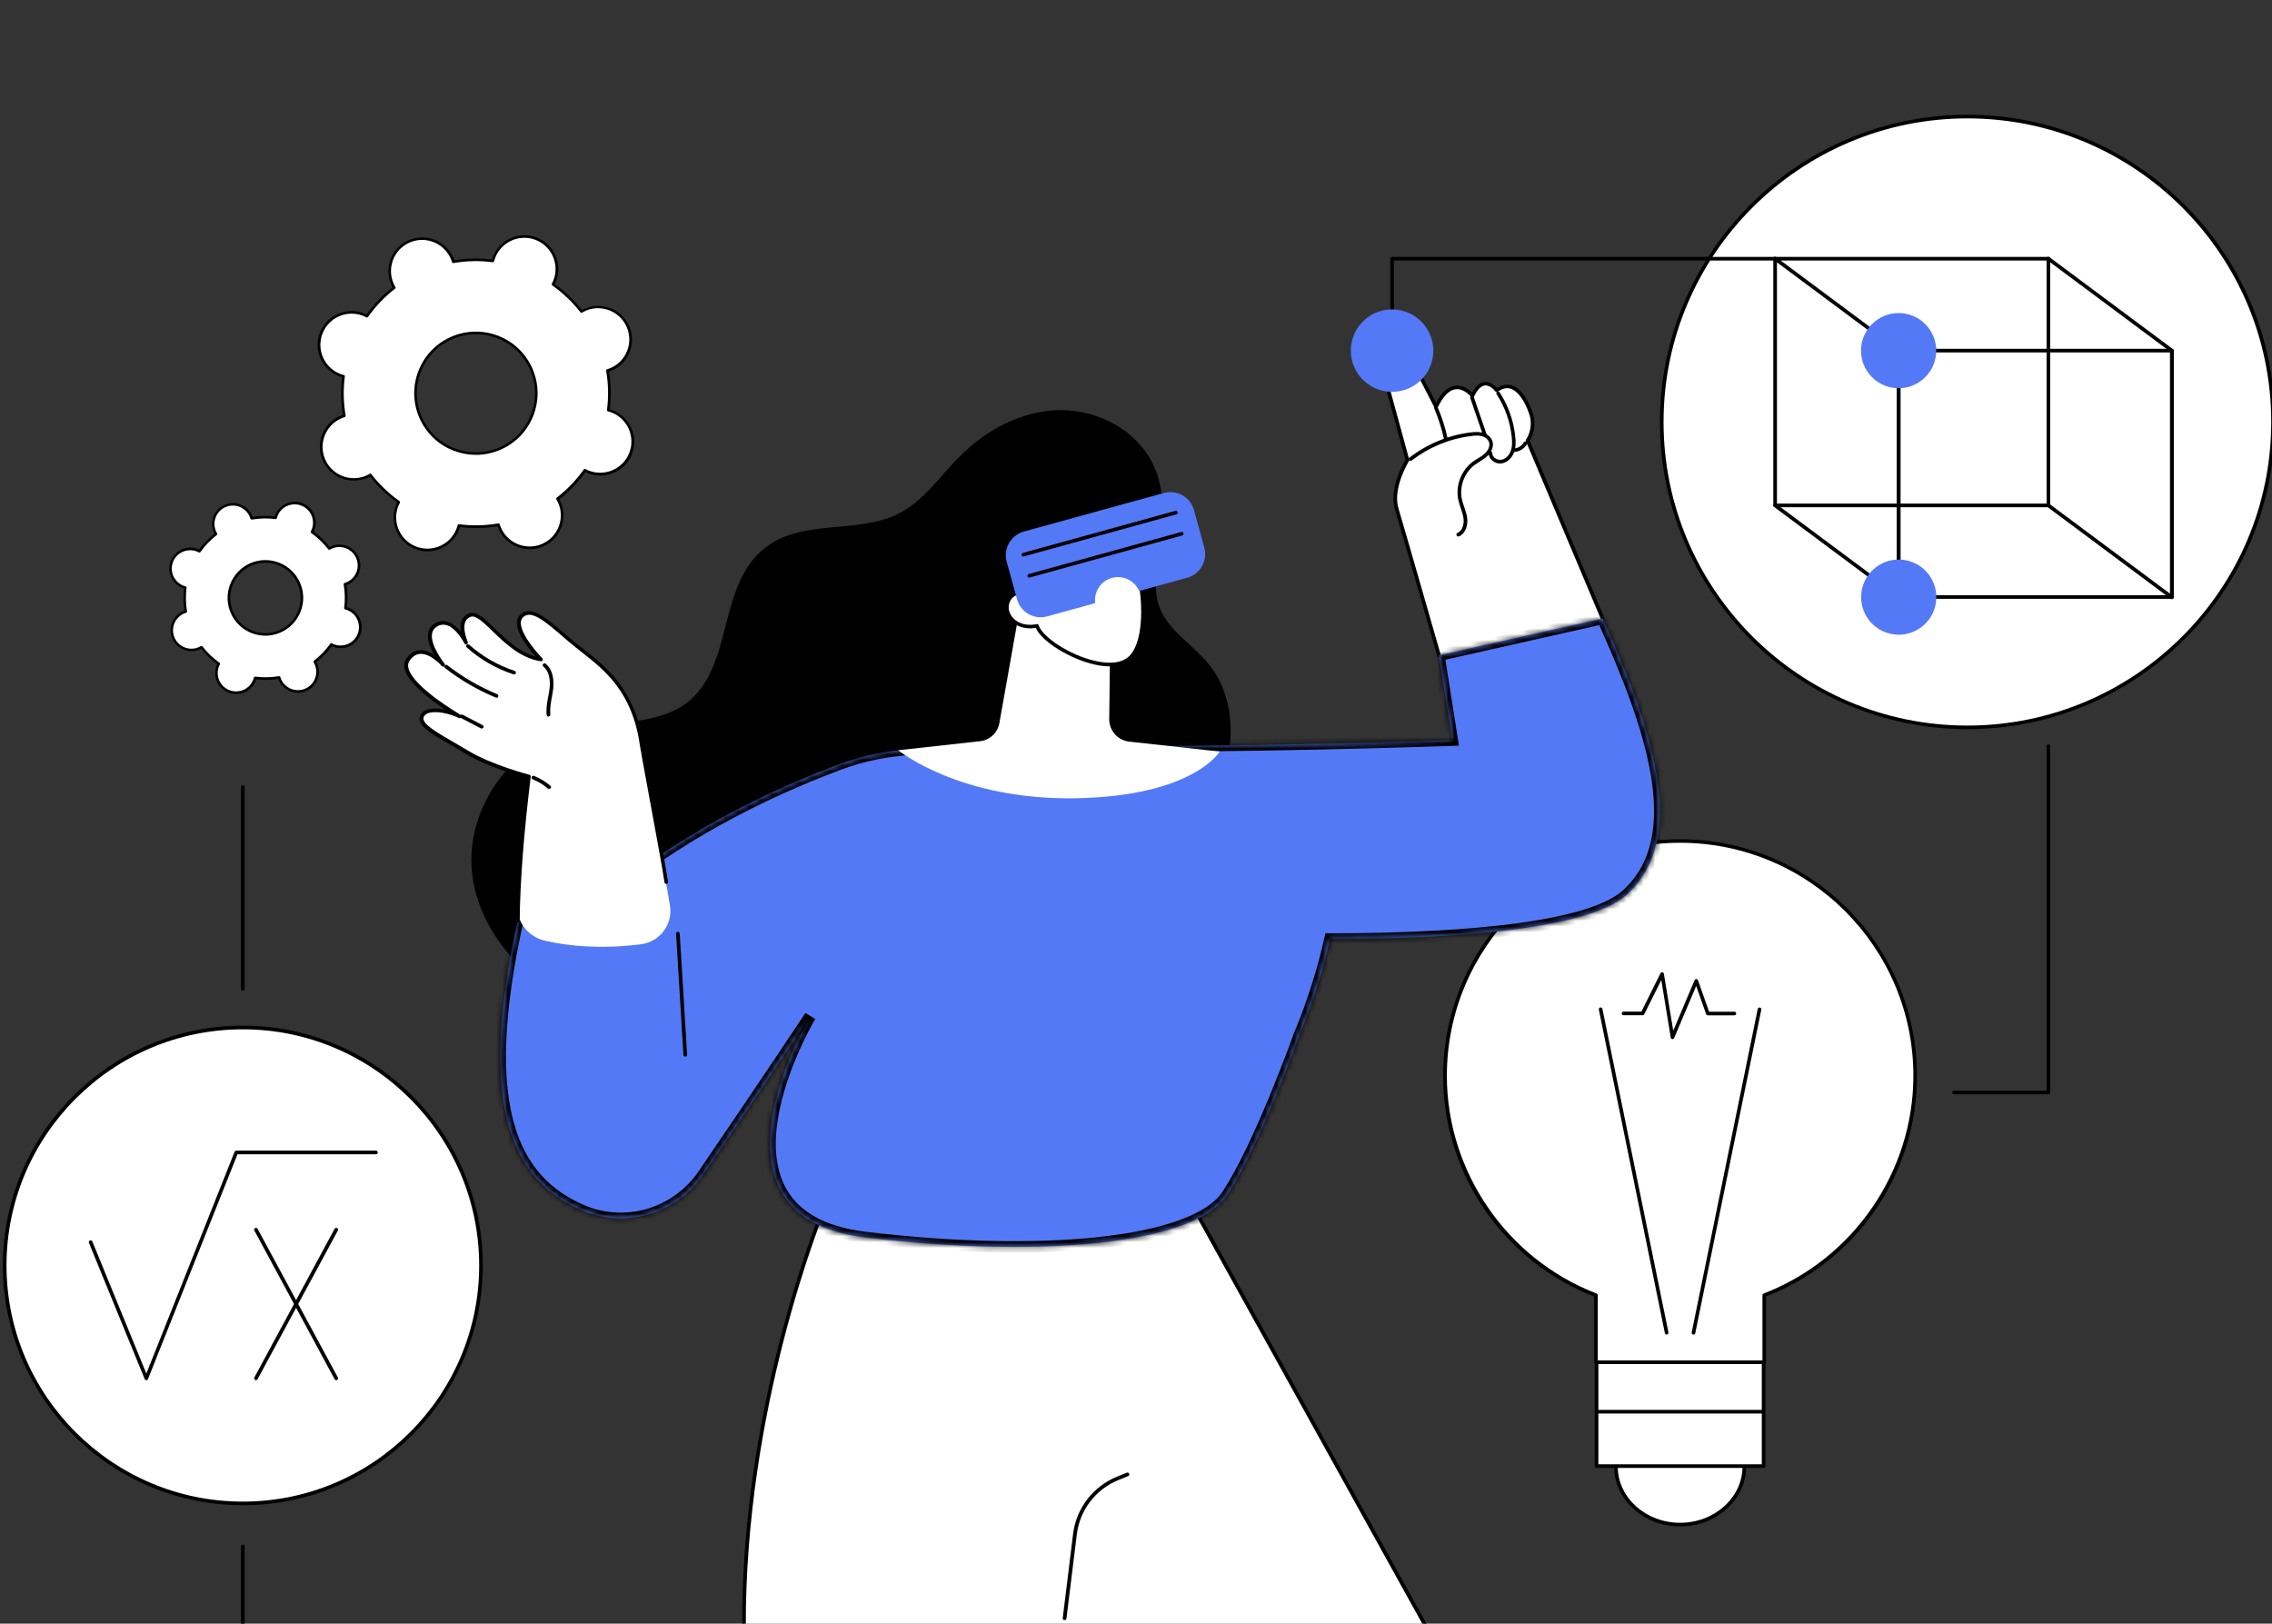 <svg width="396" height="283" viewBox="0 0 396 283" fill="none" xmlns="http://www.w3.org/2000/svg">
<rect x="0" y="0" width="396" height="283" fill="#333333" stroke="none"/>
<g clip-path="url(#clip0_2948_4003)">
<path d="M109.91 79.036C111.042 76.126 109.601 72.837 106.689 71.706C106.473 71.624 106.257 71.552 106.031 71.5C106.329 69.177 106.278 66.853 105.887 64.612C106.103 64.55 106.319 64.468 106.535 64.376C109.406 63.121 110.702 59.78 109.447 56.912C108.192 54.054 104.848 52.748 101.977 54.002C101.761 54.095 101.565 54.208 101.37 54.321C99.981 52.512 98.304 50.898 96.39 49.551C96.493 49.356 96.596 49.14 96.678 48.924C97.81 46.014 96.37 42.725 93.458 41.594C90.546 40.463 87.254 41.902 86.122 44.812C86.04 45.028 85.968 45.243 85.916 45.47C83.591 45.172 81.266 45.223 79.022 45.614C78.961 45.398 78.879 45.182 78.786 44.966C77.531 42.108 74.187 40.802 71.316 42.056C68.446 43.311 67.149 46.652 68.404 49.52C68.497 49.736 68.61 49.931 68.723 50.127C66.912 51.515 65.297 53.19 63.949 55.103C63.754 55 63.538 54.897 63.322 54.815C60.41 53.684 57.117 55.123 55.986 58.033C54.854 60.942 56.294 64.232 59.206 65.363C59.422 65.445 59.638 65.517 59.865 65.568C59.566 67.892 59.618 70.215 60.009 72.456C59.793 72.518 59.577 72.6 59.361 72.693C56.49 73.947 55.194 77.288 56.449 80.156C57.704 83.014 61.048 84.32 63.919 83.066C64.135 82.973 64.33 82.86 64.525 82.747C65.915 84.557 67.592 86.171 69.505 87.517C69.402 87.713 69.299 87.929 69.217 88.144C68.085 91.054 69.526 94.344 72.438 95.475C75.349 96.606 78.642 95.166 79.774 92.257C79.856 92.041 79.928 91.825 79.979 91.599C82.305 91.897 84.63 91.846 86.873 91.455C86.935 91.671 87.017 91.887 87.11 92.103C88.365 94.961 91.709 96.266 94.579 95.012C97.45 93.758 98.746 90.416 97.491 87.548C97.398 87.332 97.285 87.137 97.172 86.942C98.983 85.554 100.598 83.878 101.946 81.966C102.142 82.069 102.358 82.171 102.574 82.254C105.486 83.395 108.778 81.956 109.91 79.036ZM92.748 72.353C90.639 77.761 84.537 80.444 79.115 78.326C73.703 76.219 71.018 70.123 73.127 64.715C75.236 59.307 81.338 56.624 86.76 58.742C92.182 60.849 94.867 66.946 92.748 72.353Z" fill="white"/>
<path d="M74.495 96.091C73.785 96.091 73.065 95.958 72.365 95.691C69.341 94.508 67.838 91.095 69.011 88.062C69.073 87.908 69.145 87.754 69.227 87.589C67.437 86.304 65.842 84.772 64.484 83.045C64.32 83.138 64.165 83.21 64.021 83.272C61.048 84.577 57.56 83.22 56.253 80.249C55.615 78.81 55.584 77.206 56.16 75.746C56.737 74.276 57.838 73.124 59.278 72.497C59.422 72.436 59.587 72.374 59.762 72.312C59.401 70.143 59.36 67.933 59.618 65.743C59.443 65.692 59.278 65.64 59.124 65.579C57.652 65.003 56.5 63.903 55.862 62.464C55.224 61.024 55.193 59.42 55.77 57.961C56.953 54.938 60.369 53.437 63.404 54.609C63.558 54.671 63.712 54.733 63.877 54.825C65.163 53.036 66.696 51.443 68.425 50.086C68.332 49.921 68.26 49.767 68.198 49.623C67.561 48.184 67.53 46.58 68.106 45.12C68.682 43.65 69.783 42.498 71.223 41.871C74.197 40.566 77.685 41.923 78.992 44.894C79.053 45.038 79.115 45.202 79.177 45.377C81.348 45.017 83.56 44.976 85.751 45.243C85.803 45.069 85.854 44.904 85.916 44.75C87.099 41.727 90.515 40.227 93.55 41.398C96.575 42.581 98.077 45.994 96.904 49.027C96.843 49.181 96.781 49.335 96.688 49.5C98.479 50.785 100.073 52.316 101.432 54.044C101.596 53.951 101.751 53.879 101.895 53.818C104.868 52.512 108.356 53.869 109.663 56.84C110.301 58.279 110.331 59.883 109.755 61.343C109.179 62.813 108.078 63.965 106.638 64.592C106.494 64.653 106.329 64.715 106.154 64.777C106.514 66.946 106.555 69.156 106.298 71.346C106.473 71.397 106.638 71.449 106.792 71.51C109.817 72.693 111.319 76.106 110.146 79.139C108.963 82.161 105.547 83.662 102.512 82.49C102.358 82.428 102.203 82.367 102.039 82.274C100.753 84.063 99.219 85.657 97.491 87.014C97.584 87.178 97.656 87.322 97.717 87.476C98.355 88.916 98.386 90.519 97.81 91.979C97.234 93.449 96.133 94.601 94.692 95.228C91.719 96.534 88.231 95.177 86.924 92.205C86.862 92.061 86.801 91.897 86.739 91.722C84.568 92.082 82.356 92.123 80.165 91.856C80.113 92.031 80.062 92.195 80 92.349C79.084 94.662 76.851 96.091 74.495 96.091ZM64.525 82.521C64.597 82.521 64.659 82.552 64.7 82.614C66.1 84.423 67.756 86.016 69.629 87.332C69.721 87.394 69.752 87.528 69.701 87.62C69.588 87.836 69.495 88.031 69.423 88.216C68.332 91.013 69.721 94.169 72.52 95.259C75.318 96.349 78.477 94.961 79.568 92.164C79.64 91.979 79.701 91.774 79.763 91.537C79.794 91.424 79.897 91.352 80.01 91.373C82.284 91.671 84.578 91.619 86.842 91.229C86.955 91.208 87.068 91.28 87.099 91.383C87.171 91.619 87.243 91.825 87.326 92C88.529 94.745 91.75 95.999 94.497 94.796C95.824 94.21 96.853 93.151 97.378 91.794C97.903 90.437 97.872 88.967 97.285 87.63C97.203 87.445 97.1 87.25 96.977 87.044C96.915 86.942 96.946 86.818 97.028 86.746C98.839 85.348 100.434 83.693 101.751 81.822C101.812 81.729 101.946 81.699 102.039 81.75C102.255 81.873 102.45 81.956 102.635 82.028C105.434 83.117 108.593 81.729 109.683 78.933C110.774 76.137 109.385 72.981 106.586 71.891C106.401 71.819 106.195 71.757 105.959 71.695C105.846 71.665 105.773 71.562 105.794 71.449C106.092 69.177 106.041 66.884 105.65 64.622C105.629 64.509 105.701 64.396 105.804 64.365C106.041 64.293 106.247 64.222 106.432 64.139C107.759 63.553 108.788 62.494 109.313 61.137C109.838 59.78 109.807 58.31 109.22 56.974C108.016 54.229 104.796 52.974 102.049 54.177C101.864 54.26 101.679 54.362 101.462 54.486C101.36 54.547 101.236 54.517 101.164 54.434C99.785 52.656 98.129 51.062 96.256 49.746C96.164 49.685 96.133 49.551 96.184 49.459C96.297 49.243 96.39 49.047 96.462 48.862C97.553 46.066 96.164 42.91 93.365 41.82C90.567 40.73 87.408 42.118 86.317 44.914C86.245 45.099 86.183 45.305 86.122 45.542C86.091 45.655 85.988 45.727 85.875 45.706C83.601 45.408 81.306 45.459 79.043 45.85C78.93 45.871 78.817 45.799 78.786 45.696C78.714 45.459 78.642 45.254 78.559 45.079C77.356 42.324 74.145 41.069 71.398 42.272C70.071 42.858 69.042 43.917 68.517 45.274C67.993 46.631 68.024 48.102 68.61 49.438C68.692 49.623 68.785 49.808 68.919 50.024C68.981 50.127 68.95 50.25 68.867 50.322C67.056 51.72 65.462 53.375 64.145 55.246C64.083 55.339 63.949 55.37 63.857 55.319C63.641 55.205 63.445 55.113 63.26 55.041C60.461 53.951 57.303 55.339 56.212 58.135C55.687 59.492 55.718 60.962 56.305 62.299C56.891 63.625 57.961 64.653 59.309 65.178C59.494 65.25 59.7 65.311 59.937 65.373C60.05 65.404 60.122 65.507 60.101 65.62C59.803 67.892 59.854 70.184 60.245 72.446C60.266 72.559 60.194 72.672 60.091 72.703C59.854 72.775 59.648 72.847 59.474 72.929C58.146 73.515 57.117 74.574 56.593 75.931C56.068 77.288 56.099 78.758 56.685 80.095C57.889 82.84 61.109 84.094 63.857 82.891C64.042 82.809 64.227 82.706 64.443 82.583C64.453 82.531 64.484 82.521 64.525 82.521ZM82.953 79.283C81.636 79.283 80.308 79.036 79.043 78.542C76.368 77.504 74.259 75.479 73.106 72.857C71.954 70.225 71.892 67.316 72.931 64.643C73.971 61.97 75.998 59.862 78.621 58.711C81.255 57.56 84.177 57.498 86.852 58.536C89.527 59.575 91.637 61.6 92.789 64.222C93.941 66.853 94.003 69.763 92.964 72.436C91.925 75.109 89.898 77.216 87.274 78.368C85.885 78.974 84.414 79.283 82.953 79.283ZM82.942 58.248C81.533 58.248 80.134 58.536 78.806 59.122C76.286 60.222 74.351 62.248 73.353 64.808C72.355 67.367 72.417 70.164 73.518 72.683C74.629 75.201 76.646 77.134 79.208 78.131C81.769 79.128 84.568 79.067 87.089 77.967C89.61 76.867 91.544 74.841 92.542 72.281C93.54 69.722 93.478 66.925 92.377 64.406C91.266 61.888 89.249 59.955 86.688 58.958C85.474 58.475 84.208 58.248 82.942 58.248Z" fill="black"/>
<path d="M62.569 110.556C63.258 108.798 62.383 106.804 60.624 106.125C60.49 106.074 60.357 106.033 60.223 106.002C60.408 104.594 60.367 103.195 60.13 101.838C60.264 101.797 60.398 101.756 60.521 101.694C62.25 100.934 63.042 98.919 62.281 97.181C61.519 95.454 59.492 94.662 57.764 95.423C57.63 95.485 57.517 95.547 57.393 95.619C56.55 94.529 55.541 93.552 54.379 92.73C54.441 92.606 54.502 92.483 54.554 92.349C55.243 90.591 54.368 88.597 52.599 87.918C50.839 87.23 48.843 88.103 48.164 89.862C48.113 89.995 48.072 90.129 48.041 90.262C46.631 90.077 45.232 90.118 43.874 90.345C43.833 90.211 43.791 90.077 43.73 89.954C42.968 88.227 40.941 87.435 39.213 88.196C37.484 88.957 36.692 90.972 37.453 92.709C37.515 92.843 37.577 92.956 37.649 93.079C36.558 93.922 35.581 94.93 34.758 96.091C34.634 96.03 34.511 95.968 34.377 95.917C32.618 95.228 30.622 96.102 29.943 97.86C29.253 99.618 30.128 101.612 31.898 102.291C32.031 102.342 32.165 102.383 32.299 102.414C32.114 103.823 32.155 105.221 32.391 106.578C32.258 106.619 32.124 106.66 32 106.722C30.272 107.482 29.48 109.497 30.241 111.235C31.002 112.962 33.029 113.754 34.758 112.993C34.892 112.931 35.005 112.87 35.128 112.798C35.972 113.887 36.98 114.864 38.143 115.686C38.081 115.81 38.019 115.933 37.968 116.067C37.279 117.825 38.153 119.819 39.923 120.498C41.682 121.187 43.678 120.313 44.357 118.555C44.409 118.421 44.45 118.287 44.481 118.154C45.89 118.339 47.29 118.298 48.648 118.072C48.689 118.205 48.73 118.339 48.792 118.462C49.553 120.189 51.58 120.981 53.309 120.22C55.037 119.459 55.83 117.444 55.068 115.707C55.006 115.573 54.945 115.46 54.873 115.337C55.963 114.494 56.941 113.486 57.764 112.325C57.887 112.386 58.011 112.448 58.145 112.499C59.894 113.198 61.89 112.325 62.569 110.556ZM52.197 106.516C50.922 109.785 47.228 111.41 43.956 110.135C40.684 108.86 39.059 105.169 40.334 101.9C41.61 98.631 45.304 97.007 48.576 98.281C51.848 99.556 53.473 103.247 52.197 106.516Z" fill="white"/>
<path d="M41.159 120.96C40.706 120.96 40.264 120.878 39.831 120.714C38.926 120.364 38.206 119.675 37.815 118.781C37.424 117.887 37.403 116.9 37.753 115.985C37.784 115.913 37.815 115.841 37.856 115.758C36.807 114.998 35.881 114.103 35.078 113.096C35.006 113.137 34.934 113.168 34.862 113.199C33.02 114.011 30.86 113.168 30.047 111.327C29.656 110.433 29.635 109.446 29.985 108.531C30.335 107.626 31.024 106.907 31.919 106.516C31.991 106.485 32.063 106.454 32.146 106.424C31.94 105.149 31.919 103.853 32.063 102.579C31.981 102.558 31.909 102.527 31.827 102.496C29.954 101.766 29.018 99.649 29.748 97.767C30.479 95.896 32.598 94.961 34.481 95.691C34.553 95.722 34.625 95.752 34.708 95.793C35.469 94.745 36.364 93.82 37.373 93.018C37.331 92.946 37.3 92.874 37.27 92.802C36.879 91.907 36.858 90.92 37.208 90.005C37.558 89.101 38.247 88.381 39.142 87.99C40.984 87.178 43.145 88.021 43.957 89.862C43.988 89.933 44.019 90.005 44.05 90.088C45.326 89.882 46.622 89.862 47.898 90.005C47.919 89.923 47.949 89.851 47.98 89.779C48.711 87.908 50.83 86.973 52.713 87.703C54.586 88.433 55.522 90.55 54.792 92.432C54.761 92.504 54.73 92.576 54.689 92.658C55.738 93.419 56.664 94.313 57.467 95.32C57.539 95.279 57.611 95.249 57.683 95.218C59.524 94.406 61.685 95.249 62.498 97.089C62.889 97.983 62.91 98.97 62.56 99.885C62.21 100.79 61.52 101.509 60.625 101.9C60.553 101.931 60.481 101.962 60.399 101.993C60.605 103.267 60.625 104.563 60.481 105.838C60.564 105.858 60.636 105.889 60.718 105.92C61.623 106.269 62.344 106.958 62.735 107.853C63.126 108.747 63.146 109.734 62.796 110.649C62.447 111.554 61.757 112.273 60.862 112.664C59.967 113.055 58.979 113.075 58.063 112.726C57.991 112.695 57.919 112.664 57.837 112.633C57.076 113.671 56.181 114.607 55.172 115.409C55.213 115.481 55.244 115.553 55.275 115.625C55.666 116.519 55.687 117.506 55.337 118.421C54.987 119.326 54.298 120.045 53.403 120.436C51.561 121.248 49.4 120.405 48.587 118.565C48.556 118.493 48.526 118.421 48.495 118.339C47.219 118.544 45.933 118.565 44.647 118.421C44.626 118.503 44.595 118.575 44.564 118.658C44.215 119.562 43.525 120.282 42.63 120.673C42.157 120.858 41.653 120.96 41.159 120.96ZM35.119 112.582C35.191 112.582 35.253 112.613 35.294 112.674C36.138 113.764 37.136 114.72 38.257 115.512C38.35 115.573 38.381 115.707 38.329 115.8C38.257 115.933 38.206 116.046 38.165 116.149C37.856 116.941 37.877 117.815 38.216 118.596C38.556 119.377 39.194 119.984 39.986 120.292C40.778 120.601 41.653 120.58 42.435 120.241C43.217 119.902 43.824 119.274 44.132 118.473C44.173 118.359 44.215 118.246 44.245 118.102C44.276 117.989 44.379 117.917 44.492 117.938C45.861 118.113 47.239 118.082 48.598 117.856C48.711 117.835 48.824 117.907 48.855 118.01C48.896 118.144 48.937 118.267 48.989 118.38C49.699 119.994 51.592 120.734 53.207 120.025C53.989 119.686 54.596 119.058 54.905 118.257C55.213 117.465 55.193 116.591 54.853 115.81C54.802 115.707 54.75 115.594 54.668 115.46C54.606 115.357 54.637 115.234 54.719 115.162C55.81 114.319 56.767 113.322 57.559 112.201C57.621 112.109 57.755 112.078 57.847 112.129C57.981 112.201 58.094 112.253 58.197 112.294C58.989 112.602 59.864 112.582 60.646 112.242C61.428 111.903 62.035 111.276 62.344 110.474C62.652 109.683 62.632 108.809 62.292 108.027C61.953 107.246 61.315 106.639 60.523 106.331C60.409 106.29 60.296 106.249 60.152 106.218C60.039 106.187 59.967 106.084 59.987 105.971C60.162 104.604 60.132 103.226 59.905 101.869C59.885 101.756 59.957 101.643 60.059 101.612C60.193 101.571 60.317 101.53 60.43 101.479C61.212 101.139 61.819 100.512 62.127 99.71C62.436 98.919 62.416 98.045 62.076 97.264C61.366 95.65 59.473 94.909 57.858 95.619C57.745 95.67 57.631 95.722 57.508 95.793C57.405 95.855 57.282 95.824 57.209 95.742C56.366 94.652 55.368 93.696 54.246 92.905C54.154 92.843 54.123 92.709 54.174 92.617C54.246 92.493 54.298 92.37 54.339 92.267C54.977 90.622 54.164 88.761 52.518 88.124C50.871 87.487 49.009 88.299 48.371 89.944C48.33 90.057 48.289 90.18 48.258 90.314C48.227 90.427 48.124 90.499 48.011 90.478C46.643 90.304 45.264 90.334 43.906 90.561C43.793 90.581 43.68 90.509 43.649 90.406C43.608 90.273 43.566 90.149 43.515 90.036C42.805 88.422 40.912 87.682 39.297 88.391C38.514 88.731 37.907 89.358 37.599 90.16C37.29 90.951 37.311 91.825 37.65 92.606C37.702 92.719 37.753 92.833 37.836 92.956C37.897 93.059 37.866 93.182 37.784 93.254C36.693 94.097 35.736 95.084 34.944 96.215C34.883 96.308 34.749 96.338 34.656 96.287C34.523 96.215 34.409 96.163 34.306 96.122C32.66 95.485 30.798 96.297 30.16 97.942C29.522 99.587 30.335 101.448 31.981 102.085C32.094 102.126 32.208 102.167 32.352 102.198C32.465 102.229 32.537 102.332 32.516 102.445C32.341 103.812 32.372 105.19 32.598 106.547C32.619 106.66 32.547 106.773 32.444 106.804C32.3 106.845 32.187 106.886 32.074 106.938C31.292 107.277 30.685 107.904 30.376 108.706C30.067 109.498 30.088 110.371 30.427 111.153C31.137 112.767 33.031 113.507 34.646 112.798C34.749 112.746 34.862 112.695 34.996 112.623C35.047 112.592 35.088 112.582 35.119 112.582ZM46.262 110.803C45.449 110.803 44.647 110.649 43.865 110.351C40.48 109.035 38.792 105.21 40.12 101.818C40.758 100.183 42.002 98.888 43.608 98.178C45.223 97.469 47.013 97.438 48.649 98.076C50.285 98.713 51.581 99.957 52.291 101.561C53.001 103.175 53.042 104.964 52.394 106.598C51.756 108.233 50.511 109.528 48.906 110.238C48.063 110.608 47.167 110.803 46.262 110.803ZM46.262 98.076C45.429 98.076 44.585 98.251 43.793 98.6C42.291 99.258 41.138 100.461 40.541 101.993C39.317 105.139 40.881 108.706 44.029 109.94C45.552 110.536 47.229 110.495 48.731 109.837C50.234 109.179 51.386 107.976 51.983 106.444C52.579 104.923 52.538 103.247 51.88 101.746C51.221 100.245 50.017 99.094 48.484 98.497C47.764 98.209 47.013 98.076 46.262 98.076Z" fill="black"/>
<path d="M292.838 265.736C299.017 265.736 304.027 261.209 304.027 255.624C304.027 250.038 299.017 245.511 292.838 245.511C286.658 245.511 281.648 250.038 281.648 255.624C281.648 261.209 286.658 265.736 292.838 265.736Z" fill="white"/>
<path d="M292.837 266.054C286.499 266.054 281.33 261.38 281.33 255.624C281.33 249.867 286.484 245.193 292.837 245.193C299.175 245.193 304.344 249.867 304.344 255.624C304.344 261.38 299.175 266.054 292.837 266.054ZM292.837 245.828C286.845 245.828 281.965 250.228 281.965 255.624C281.965 261.019 286.845 265.419 292.837 265.419C298.829 265.419 303.709 261.019 303.709 255.624C303.709 250.228 298.829 245.828 292.837 245.828Z" fill="black"/>
<path d="M307.391 237.432H278.27V255.537H307.391V237.432Z" fill="white"/>
<path d="M307.392 255.854H278.271C278.098 255.854 277.953 255.71 277.953 255.537V237.432C277.953 237.259 278.098 237.115 278.271 237.115H307.392C307.565 237.115 307.709 237.259 307.709 237.432V255.537C307.709 255.725 307.565 255.854 307.392 255.854ZM278.588 255.22H307.074V237.75H278.588V255.22Z" fill="black"/>
<path d="M333.812 187.532C333.812 164.911 315.462 146.59 292.838 146.59C270.214 146.59 251.863 164.926 251.863 187.532C251.863 204.973 262.793 219.861 278.169 225.761V237.432H307.507V225.761C322.883 219.875 333.812 204.987 333.812 187.532Z" fill="white"/>
<path d="M307.507 237.749H278.169C277.996 237.749 277.851 237.605 277.851 237.432V225.978C270.228 223.006 263.702 217.884 258.981 211.162C254.116 204.208 251.531 196.043 251.531 187.532C251.531 164.782 270.055 146.273 292.823 146.273C315.592 146.273 334.115 164.782 334.115 187.532C334.115 196.043 331.546 204.208 326.68 211.162C321.959 217.884 315.447 223.006 307.81 225.978V237.432C307.824 237.605 307.68 237.749 307.507 237.749ZM278.487 237.115H307.189V225.761C307.189 225.631 307.276 225.516 307.391 225.458C322.998 219.471 333.495 204.223 333.495 187.517C333.495 165.113 315.26 146.893 292.838 146.893C270.416 146.893 252.181 165.113 252.181 187.517C252.181 204.223 262.677 219.471 278.284 225.458C278.414 225.502 278.487 225.617 278.487 225.761V237.115Z" fill="black"/>
<path d="M307.29 246.376H278.386C278.213 246.376 278.068 246.232 278.068 246.059C278.068 245.886 278.213 245.742 278.386 245.742H307.29C307.464 245.742 307.608 245.886 307.608 246.059C307.608 246.232 307.464 246.376 307.29 246.376Z" fill="black"/>
<path d="M290.497 232.614C290.353 232.614 290.223 232.513 290.18 232.354L278.673 175.976C278.644 175.803 278.745 175.63 278.918 175.601C279.092 175.572 279.25 175.673 279.294 175.846L290.801 232.224C290.829 232.397 290.728 232.57 290.555 232.599C290.541 232.614 290.526 232.614 290.497 232.614Z" fill="black"/>
<path d="M295.16 232.614C295.146 232.614 295.117 232.614 295.102 232.614C294.929 232.585 294.813 232.412 294.857 232.239L306.364 175.861C306.393 175.688 306.566 175.572 306.739 175.616C306.912 175.644 307.028 175.818 306.985 175.991L295.478 232.368C295.434 232.513 295.304 232.614 295.16 232.614Z" fill="black"/>
<path d="M291.523 181.112C291.509 181.112 291.494 181.112 291.48 181.112C291.335 181.098 291.22 180.982 291.205 180.852L289.559 170.812L286.585 176.784C286.528 176.885 286.426 176.957 286.297 176.957H282.976C282.803 176.957 282.658 176.813 282.658 176.64C282.658 176.467 282.803 176.323 282.976 176.323H286.094L289.415 169.643C289.473 169.513 289.603 169.441 289.747 169.47C289.877 169.485 289.993 169.6 290.007 169.73L291.639 179.655L295.363 170.841C295.421 170.725 295.522 170.639 295.667 170.653C295.797 170.653 295.912 170.74 295.955 170.87L297.89 176.337H302.294C302.467 176.337 302.611 176.481 302.611 176.654C302.611 176.828 302.467 176.972 302.294 176.972H297.674C297.544 176.972 297.414 176.885 297.37 176.755L295.638 171.851L291.797 180.925C291.754 181.04 291.639 181.112 291.523 181.112Z" fill="black"/>
<path d="M214.484 126.538C214.368 123.148 213.444 119.772 211.553 116.93C209.676 114.102 206.832 112.155 204.551 109.659C203.324 108.317 202.313 106.788 201.836 105.028C201.302 103.081 201.403 101.018 201.678 99.041C202.197 95.189 204.262 86.375 200.422 79.883C197.058 74.185 190.272 71.141 183.818 71.516C180.165 71.733 176.614 72.93 173.452 74.748C170.247 76.594 167.576 79.075 165.136 81.831C162.681 84.586 160.27 87.573 156.949 89.347C153.917 90.963 150.423 91.395 147.045 91.727C143.71 92.045 140.274 92.247 137.097 93.415C134.296 94.439 131.972 96.257 130.355 98.753C127.164 103.643 126.702 109.717 124.71 115.098C123.714 117.824 122.27 120.421 119.974 122.282C117.231 124.504 113.723 125.297 110.301 125.744C106.807 126.206 103.255 126.321 99.805 127.172C96.744 127.923 93.885 129.351 91.416 131.298C86.478 135.193 83.057 141.079 82.306 147.355C81.483 154.164 84.125 160.872 88.485 166.051C93.351 171.836 100.093 175.529 107.269 177.664C114.546 179.843 122.255 180.651 129.835 180.708C137.025 180.752 144.23 180.016 151.275 178.53C158.321 177.044 165.208 174.822 171.791 171.908C178.375 168.994 184.655 165.402 190.459 161.175C196.336 156.905 201.909 151.971 206.543 146.359C211.163 140.748 214.758 133.982 214.484 126.538Z" fill="black"/>
<path d="M144.011 209.46C144.011 209.46 129.472 243.52 129.66 283.683H248.613L203.841 202.91L144.011 209.46Z" fill="white"/>
<path d="M248.628 284C248.513 284 248.412 283.942 248.354 283.841L203.683 203.256L144.243 209.777C143.146 212.446 129.805 245.511 129.993 283.697C129.993 283.87 129.848 284.014 129.675 284.014C129.502 284.014 129.358 283.87 129.358 283.697C129.155 243.924 143.579 209.69 143.738 209.359C143.781 209.258 143.882 209.186 143.998 209.171L203.842 202.607C203.972 202.593 204.088 202.65 204.16 202.766L248.931 283.538C249.018 283.697 248.96 283.885 248.802 283.971C248.729 283.986 248.672 284 248.628 284Z" fill="black"/>
<path d="M185.548 282.384C185.534 282.384 185.519 282.384 185.505 282.384C185.332 282.37 185.202 282.211 185.231 282.023L187.035 267.352C187.584 262.894 190.515 259.071 194.687 257.383L196.391 256.691C196.55 256.619 196.738 256.705 196.81 256.864C196.882 257.023 196.795 257.21 196.636 257.282L194.933 257.975C190.977 259.576 188.205 263.197 187.685 267.424L185.88 282.096C185.851 282.269 185.707 282.384 185.548 282.384Z" fill="black"/>
<path d="M250.794 114.218C250.794 114.218 268.683 115.04 279.323 107.798L266.243 76.767C266.243 76.767 267.744 74.748 266.806 72.007C265.882 69.266 263.788 65.875 260.872 68.025C260.872 68.025 258.562 64.894 256.642 68.977C256.642 68.977 253.263 64.62 250.289 70.881L246.261 63.048C245.611 61.778 244.081 61.216 242.752 61.764C241.482 62.298 240.789 63.697 241.164 65.024L245.308 80.172C245.308 80.172 242.305 84.961 243.431 88.698C244.557 92.463 250.794 114.218 250.794 114.218Z" fill="white"/>
<path d="M250.795 114.535C250.65 114.535 250.535 114.449 250.492 114.304C250.434 114.088 244.24 92.506 243.128 88.813C242.06 85.264 244.5 80.936 244.962 80.143L240.862 65.125C240.457 63.639 241.223 62.081 242.637 61.49C244.096 60.884 245.814 61.504 246.55 62.918L250.304 70.203C251.286 68.357 252.426 67.361 253.682 67.217C254.996 67.073 256.079 67.924 256.584 68.443C257.205 67.289 257.941 66.669 258.764 66.582C259.761 66.481 260.584 67.217 260.945 67.621C261.811 67.058 262.663 66.914 263.5 67.174C265.536 67.823 266.72 70.708 267.124 71.92C267.961 74.373 266.951 76.262 266.619 76.811L279.627 107.683C279.699 107.841 279.613 108.029 279.454 108.101C279.295 108.173 279.107 108.087 279.035 107.928L265.954 76.897C265.911 76.796 265.926 76.681 265.998 76.58C266.056 76.507 267.384 74.647 266.518 72.108C265.723 69.77 264.525 68.14 263.298 67.751C262.59 67.534 261.84 67.707 261.06 68.27C260.916 68.371 260.728 68.342 260.612 68.198C260.598 68.184 259.775 67.087 258.808 67.188C258.129 67.26 257.494 67.895 256.931 69.107C256.888 69.208 256.786 69.28 256.685 69.294C256.584 69.309 256.469 69.266 256.397 69.179C256.382 69.165 255.198 67.679 253.74 67.837C252.599 67.967 251.531 69.035 250.593 71.026C250.535 71.141 250.434 71.199 250.304 71.213C250.174 71.213 250.073 71.141 250.015 71.04L245.987 63.207C245.409 62.096 244.052 61.591 242.897 62.081C241.771 62.543 241.165 63.784 241.482 64.967L245.626 80.114C245.655 80.201 245.64 80.287 245.583 80.359C245.554 80.403 242.666 85.062 243.749 88.626C244.861 92.333 251.055 113.915 251.112 114.131C251.156 114.304 251.069 114.477 250.896 114.521C250.853 114.521 250.824 114.535 250.795 114.535Z" fill="black"/>
<path d="M254.158 93.502C254.043 93.502 253.927 93.43 253.869 93.314C253.797 93.156 253.869 92.968 254.028 92.896C254.938 92.492 255.212 91.28 255.082 90.328C254.995 89.737 254.808 89.174 254.606 88.582C254.447 88.106 254.274 87.616 254.172 87.111C253.653 84.687 254.692 81.961 256.685 80.489C256.973 80.273 257.277 80.085 257.58 79.912C258.027 79.638 258.432 79.378 258.793 79.047C259.283 78.599 259.774 77.806 259.529 77.07C259.37 76.594 258.894 76.19 258.287 76.032C257.739 75.873 257.147 75.902 256.425 76.003C252.642 76.464 249.061 77.95 246.044 80.273C245.9 80.374 245.712 80.359 245.596 80.215C245.495 80.071 245.51 79.883 245.654 79.768C248.758 77.373 252.454 75.844 256.338 75.368C257.017 75.281 257.753 75.238 258.446 75.426C259.255 75.642 259.89 76.205 260.121 76.883C260.453 77.907 259.832 78.946 259.211 79.523C258.807 79.898 258.345 80.172 257.897 80.46C257.609 80.633 257.32 80.821 257.06 81.009C255.255 82.336 254.331 84.788 254.793 86.981C254.894 87.457 255.053 87.933 255.212 88.38C255.414 88.986 255.631 89.592 255.717 90.256C255.891 91.439 255.515 92.954 254.302 93.487C254.245 93.487 254.201 93.502 254.158 93.502Z" fill="black"/>
<path d="M252.008 76.883C251.863 76.883 251.733 76.782 251.704 76.637C251.3 74.762 250.708 72.901 249.957 71.141C249.885 70.982 249.957 70.795 250.131 70.723C250.29 70.65 250.477 70.723 250.549 70.896C251.315 72.699 251.921 74.589 252.34 76.507C252.383 76.681 252.268 76.854 252.094 76.883C252.051 76.883 252.022 76.883 252.008 76.883Z" fill="black"/>
<path d="M258.778 76.031C258.648 76.031 258.518 75.945 258.475 75.815L256.266 69.395C256.208 69.237 256.295 69.049 256.468 68.991C256.641 68.934 256.814 69.02 256.872 69.193L259.081 75.613C259.139 75.772 259.052 75.959 258.879 76.017C258.85 76.031 258.821 76.031 258.778 76.031Z" fill="black"/>
<path d="M261.464 80.792C260.959 80.792 260.453 80.59 260.063 80.244C259.674 79.898 259.457 79.436 259.457 78.96C259.457 78.787 259.601 78.643 259.775 78.643C259.948 78.643 260.092 78.787 260.092 78.96C260.092 79.249 260.222 79.537 260.482 79.768C260.785 80.042 261.218 80.186 261.608 80.143C262.316 80.056 262.98 79.479 263.297 78.657C263.615 77.82 263.572 76.868 263.485 76.132C263.211 73.492 262.301 70.939 260.858 68.717C260.756 68.573 260.8 68.371 260.944 68.284C261.089 68.183 261.291 68.227 261.377 68.371C262.879 70.679 263.817 73.334 264.106 76.075C264.193 76.883 264.236 77.936 263.875 78.888C263.485 79.927 262.619 80.662 261.666 80.778C261.608 80.778 261.536 80.792 261.464 80.792Z" fill="black"/>
<path d="M263.831 78.787C263.658 78.787 263.514 78.642 263.514 78.484C263.514 78.311 263.644 78.166 263.817 78.166C264.539 78.152 265.246 77.734 265.593 77.099C265.679 76.94 265.867 76.897 266.026 76.984C266.185 77.07 266.228 77.258 266.141 77.416C265.694 78.21 264.784 78.758 263.831 78.787Z" fill="black"/>
<mask id="path-26-inside-1_2948_4003" fill="white">
<path fill-rule="evenodd" clip-rule="evenodd" d="M250.796 114.218L279.325 107.798C287.526 126.018 294.773 145.811 283.498 155.967C276.158 162.583 249.174 163.681 231.807 163.668C229.811 172.807 226.496 180.333 226.496 180.333C226.496 180.333 219.61 199.708 213.863 208.334C208.132 216.961 181.104 219.342 150.712 215.677C120.321 211.999 141.227 177.102 141.227 177.102C133.705 188.383 127.136 198.077 122.588 204.728C117.91 211.58 109.031 214.249 101.407 210.96C89.337 205.752 83.043 193.028 90.233 160.483C91.231 155.973 95.421 155.685 100.004 155.369C103.44 155.133 107.098 154.881 109.796 152.822C122.992 142.738 137.747 136.376 146.193 133.232C150.409 131.659 154.842 130.765 159.346 130.577C166.149 130.291 177.636 129.993 189.259 130.101C189.222 130.053 189.184 130.005 189.146 129.957C214.889 130.332 253.12 129.005 253.12 129.005L250.796 114.218Z"/>
</mask>
<path fill-rule="evenodd" clip-rule="evenodd" d="M250.796 114.218L279.325 107.798C287.526 126.018 294.773 145.811 283.498 155.967C276.158 162.583 249.174 163.681 231.807 163.668C229.811 172.807 226.496 180.333 226.496 180.333C226.496 180.333 219.61 199.708 213.863 208.334C208.132 216.961 181.104 219.342 150.712 215.677C120.321 211.999 141.227 177.102 141.227 177.102C133.705 188.383 127.136 198.077 122.588 204.728C117.91 211.58 109.031 214.249 101.407 210.96C89.337 205.752 83.043 193.028 90.233 160.483C91.231 155.973 95.421 155.685 100.004 155.369C103.44 155.133 107.098 154.881 109.796 152.822C122.992 142.738 137.747 136.376 146.193 133.232C150.409 131.659 154.842 130.765 159.346 130.577C166.149 130.291 177.636 129.993 189.259 130.101C189.222 130.053 189.184 130.005 189.146 129.957C214.889 130.332 253.12 129.005 253.12 129.005L250.796 114.218Z" fill="#5479F7"/>
<path d="M279.325 107.798L280.237 107.388L279.902 106.643L279.105 106.822L279.325 107.798ZM250.796 114.218L250.576 113.242L249.663 113.448L249.808 114.373L250.796 114.218ZM283.498 155.967L282.828 155.224L282.828 155.225L283.498 155.967ZM231.807 163.668L231.807 162.668L231.001 162.667L230.83 163.455L231.807 163.668ZM226.496 180.333L225.581 179.93L225.567 179.964L225.554 179.998L226.496 180.333ZM213.863 208.334L213.031 207.78L213.031 207.781L213.863 208.334ZM150.712 215.677L150.592 216.67L150.593 216.67L150.712 215.677ZM141.227 177.102L142.085 177.616L140.395 176.547L141.227 177.102ZM122.588 204.728L121.762 204.163L121.762 204.164L122.588 204.728ZM101.407 210.96L101.011 211.878H101.011L101.407 210.96ZM90.233 160.483L89.256 160.267L89.256 160.267L90.233 160.483ZM100.004 155.369L100.072 156.367H100.072L100.004 155.369ZM109.796 152.822L110.402 153.617L110.403 153.617L109.796 152.822ZM146.193 133.232L146.542 134.169L146.543 134.168L146.193 133.232ZM159.346 130.577L159.388 131.576L159.388 131.576L159.346 130.577ZM189.259 130.101L189.25 131.101L191.321 131.121L190.048 129.487L189.259 130.101ZM189.146 129.957L189.161 128.957L187.074 128.926L188.358 130.572L189.146 129.957ZM253.12 129.005L253.155 130.004L254.284 129.965L254.108 128.849L253.12 129.005ZM279.105 106.822L250.576 113.242L251.015 115.193L279.545 108.774L279.105 106.822ZM284.167 156.71C290.18 151.294 291.152 143.373 289.701 134.741C288.25 126.106 284.337 116.498 280.237 107.388L278.413 108.209C282.513 117.318 286.325 126.717 287.729 135.073C289.133 143.431 288.091 150.484 282.828 155.224L284.167 156.71ZM231.806 164.668C240.504 164.674 251.635 164.403 261.524 163.297C266.467 162.744 271.126 161.98 275.027 160.929C278.896 159.886 282.15 158.528 284.167 156.71L282.828 155.225C281.175 156.715 278.304 157.975 274.507 158.998C270.741 160.013 266.193 160.763 261.301 161.31C251.521 162.403 240.476 162.674 231.807 162.668L231.806 164.668ZM226.496 180.333C227.412 180.736 227.412 180.736 227.412 180.736C227.412 180.736 227.412 180.736 227.412 180.736C227.412 180.735 227.412 180.735 227.413 180.734C227.413 180.733 227.414 180.731 227.415 180.729C227.417 180.725 227.419 180.719 227.423 180.711C227.429 180.695 227.439 180.673 227.452 180.643C227.478 180.583 227.516 180.496 227.564 180.381C227.66 180.153 227.8 179.818 227.973 179.388C228.319 178.529 228.801 177.29 229.345 175.764C230.433 172.713 231.774 168.505 232.784 163.881L230.83 163.455C229.844 167.971 228.53 172.095 227.461 175.092C226.927 176.59 226.456 177.803 226.118 178.641C225.949 179.059 225.814 179.384 225.722 179.603C225.675 179.712 225.64 179.795 225.616 179.85C225.604 179.878 225.595 179.898 225.589 179.911C225.587 179.918 225.584 179.923 225.583 179.926C225.582 179.928 225.582 179.929 225.582 179.93C225.581 179.93 225.581 179.93 225.581 179.93C225.581 179.93 225.581 179.93 225.581 179.93C225.581 179.93 225.581 179.93 226.496 180.333ZM214.696 208.889C217.63 204.484 220.82 197.4 223.259 191.48C224.484 188.507 225.528 185.806 226.266 183.848C226.635 182.869 226.928 182.075 227.129 181.525C227.229 181.251 227.306 181.037 227.359 180.892C227.385 180.819 227.405 180.763 227.418 180.726C227.425 180.707 227.43 180.693 227.433 180.683C227.435 180.678 227.436 180.675 227.437 180.672C227.438 180.671 227.438 180.67 227.438 180.669C227.438 180.669 227.439 180.669 227.439 180.668C227.439 180.668 227.439 180.668 226.496 180.333C225.554 179.998 225.554 179.998 225.554 179.998C225.554 179.998 225.554 179.999 225.554 179.999C225.554 179.999 225.554 180 225.553 180.001C225.552 180.004 225.551 180.007 225.55 180.011C225.546 180.02 225.541 180.034 225.535 180.052C225.522 180.089 225.503 180.143 225.477 180.214C225.425 180.357 225.349 180.568 225.25 180.84C225.051 181.383 224.761 182.171 224.395 183.143C223.662 185.087 222.625 187.768 221.41 190.718C218.969 196.642 215.843 203.558 213.031 207.78L214.696 208.889ZM150.593 216.67C165.84 218.509 180.274 218.835 191.643 217.609C197.324 216.997 202.276 215.993 206.192 214.577C210.081 213.171 213.087 211.31 214.696 208.888L213.031 207.781C211.774 209.673 209.252 211.344 205.512 212.696C201.799 214.039 197.019 215.018 191.428 215.621C180.252 216.826 165.976 216.511 150.832 214.685L150.593 216.67ZM141.227 177.102C140.369 176.588 140.369 176.588 140.368 176.589C140.368 176.589 140.368 176.59 140.367 176.591C140.366 176.592 140.365 176.594 140.364 176.596C140.361 176.601 140.357 176.609 140.351 176.618C140.34 176.636 140.325 176.663 140.304 176.698C140.264 176.767 140.205 176.869 140.13 177.001C139.98 177.264 139.766 177.649 139.505 178.138C138.984 179.116 138.276 180.515 137.522 182.204C136.019 185.574 134.317 190.142 133.585 194.856C132.854 199.556 133.065 204.541 135.555 208.619C138.073 212.742 142.787 215.725 150.592 216.67L150.833 214.685C143.442 213.79 139.372 211.032 137.262 207.577C135.125 204.077 134.864 199.648 135.561 195.164C136.256 190.694 137.881 186.308 139.348 183.019C140.08 181.38 140.767 180.023 141.27 179.079C141.522 178.606 141.727 178.238 141.869 177.988C141.94 177.864 141.995 177.769 142.031 177.706C142.05 177.675 142.063 177.651 142.072 177.636C142.077 177.629 142.08 177.623 142.082 177.62C142.083 177.618 142.084 177.617 142.084 177.616C142.085 177.616 142.085 177.616 142.085 177.615C142.085 177.615 142.085 177.616 141.227 177.102ZM123.413 205.292C127.963 198.639 134.535 188.941 142.059 177.656L140.395 176.547C132.875 187.825 126.308 197.516 121.762 204.163L123.413 205.292ZM101.011 211.878C109.083 215.361 118.471 212.532 123.414 205.292L121.762 204.164C117.348 210.629 108.978 213.137 101.804 210.042L101.011 211.878ZM89.256 160.267C85.648 176.599 85.385 188.106 87.634 196.239C89.903 204.45 94.716 209.162 101.011 211.878L101.804 210.042C96.029 207.55 91.659 203.297 89.561 195.707C87.442 188.039 87.627 176.912 91.209 160.698L89.256 160.267ZM99.935 154.372C97.69 154.526 95.329 154.68 93.413 155.421C92.432 155.8 91.528 156.347 90.796 157.153C90.06 157.964 89.539 158.991 89.256 160.267L91.209 160.699C91.426 159.72 91.803 159.02 92.276 158.498C92.753 157.973 93.371 157.582 94.135 157.286C95.71 156.677 97.735 156.528 100.072 156.367L99.935 154.372ZM109.189 152.027C106.774 153.871 103.447 154.13 99.935 154.372L100.072 156.367C103.434 156.136 107.422 155.892 110.402 153.617L109.189 152.027ZM145.845 132.294C137.355 135.455 122.496 141.859 109.189 152.028L110.403 153.617C123.487 143.618 138.14 137.297 146.542 134.169L145.845 132.294ZM159.305 129.578C154.695 129.77 150.159 130.685 145.844 132.295L146.543 134.168C150.66 132.633 154.988 131.759 159.388 131.576L159.305 129.578ZM189.268 129.101C177.625 128.993 166.121 129.291 159.304 129.578L159.388 131.576C166.178 131.29 177.646 130.993 189.25 131.101L189.268 129.101ZM188.358 130.572C188.396 130.62 188.433 130.668 188.47 130.716L190.048 129.487C190.01 129.438 189.973 129.39 189.935 129.341L188.358 130.572ZM253.12 129.005C253.086 128.005 253.086 128.005 253.085 128.005C253.085 128.005 253.085 128.005 253.084 128.005C253.083 128.005 253.081 128.005 253.079 128.005C253.074 128.006 253.067 128.006 253.058 128.006C253.04 128.007 253.012 128.008 252.976 128.009C252.903 128.012 252.794 128.015 252.651 128.02C252.365 128.03 251.942 128.044 251.395 128.061C250.3 128.097 248.707 128.147 246.715 128.207C242.73 128.325 237.149 128.479 230.765 128.622C217.992 128.906 202.013 129.144 189.161 128.957L189.132 130.957C202.022 131.144 218.031 130.906 230.809 130.621C237.2 130.479 242.786 130.324 246.774 130.206C248.768 130.146 250.363 130.096 251.46 130.06C252.008 130.043 252.432 130.029 252.718 130.019C252.862 130.014 252.971 130.01 253.044 130.008C253.081 130.007 253.108 130.006 253.127 130.005C253.136 130.005 253.143 130.004 253.148 130.004C253.15 130.004 253.152 130.004 253.153 130.004C253.154 130.004 253.154 130.004 253.155 130.004C253.155 130.004 253.155 130.004 253.12 129.005ZM249.808 114.373L252.133 129.16L254.108 128.849L251.784 114.062L249.808 114.373Z" fill="black" mask="url(#path-26-inside-1_2948_4003)"/>
<path d="M100.498 112.617C96.571 109.472 92.903 105.346 90.868 107.394C88.847 109.443 94.246 114.954 94.246 114.954C88.052 114.016 84.284 106.298 81.859 107.221C79.433 108.144 81.194 112.025 81.194 112.025C81.194 112.025 78.798 107.163 75.925 108.952C73.052 110.741 77.21 115.877 77.21 115.877C77.21 115.877 73.513 111.563 71.117 114.925C68.72 118.286 80.097 124.864 80.097 124.864C77.816 123.71 74.091 123.177 73.513 124.908C72.936 126.639 77.109 128.485 81.31 131.068C85.526 133.65 92.153 135.352 92.153 135.352C91.373 143.878 90.492 151.322 90.146 157.583C89.973 160.569 91.994 163.267 94.91 163.945C95.488 164.075 96.051 164.19 96.628 164.306C101.581 165.215 106.677 165.215 111.658 164.594L111.716 164.58C115.022 164.161 117.318 161.089 116.769 157.814C115.484 150.053 112.857 137.531 111.745 129.784C110.315 119.512 104.425 115.761 100.498 112.617Z" fill="white"/>
<path d="M90.232 160.786C90.058 160.786 89.914 160.641 89.914 160.468C90.001 153.5 90.578 145.826 91.805 135.597C90.506 135.251 84.861 133.636 81.136 131.356C80.241 130.808 79.36 130.303 78.494 129.798C75.101 127.851 72.661 126.437 73.195 124.821C73.354 124.345 73.715 123.984 74.263 123.754C75.13 123.393 76.371 123.436 77.584 123.681C74.971 121.936 71.029 118.964 70.51 116.526C70.365 115.862 70.481 115.256 70.842 114.752C71.477 113.857 72.271 113.381 73.195 113.338C74.076 113.295 74.928 113.67 75.65 114.131C75.014 112.992 74.422 111.549 74.624 110.352C74.74 109.645 75.115 109.082 75.751 108.693C76.458 108.245 77.194 108.144 77.945 108.346C78.884 108.62 79.707 109.371 80.313 110.106C80.226 109.457 80.226 108.75 80.472 108.144C80.703 107.567 81.136 107.149 81.742 106.918C83.013 106.428 84.428 107.798 86.233 109.544C88.138 111.39 90.463 113.641 93.336 114.434C91.863 112.775 88.86 108.981 90.65 107.178C92.484 105.331 95.213 107.697 98.389 110.424C99.14 111.073 99.919 111.751 100.714 112.371C101.046 112.645 101.407 112.919 101.768 113.194C105.565 116.151 110.762 120.219 112.119 129.726C112.206 130.361 112.885 134.011 113.664 138.237C114.819 144.513 116.263 152.332 116.436 153.717C116.451 153.89 116.335 154.049 116.162 154.063C115.989 154.077 115.83 153.962 115.816 153.789C115.657 152.433 114.213 144.628 113.058 138.353C112.278 134.126 111.6 130.462 111.513 129.813C110.199 120.551 105.319 116.742 101.407 113.684C101.046 113.396 100.685 113.121 100.353 112.847C99.558 112.213 98.779 111.535 98.014 110.885C95.083 108.361 92.556 106.182 91.141 107.611C89.654 109.111 93.076 113.251 94.52 114.723C94.621 114.824 94.635 114.968 94.578 115.083C94.52 115.199 94.375 115.271 94.245 115.256C90.723 114.723 88.008 112.097 85.828 109.991C84.254 108.476 82.912 107.163 82.017 107.51C81.569 107.683 81.28 107.957 81.107 108.375C80.558 109.717 81.526 111.852 81.526 111.881C81.598 112.039 81.526 112.227 81.367 112.299C81.208 112.371 81.02 112.314 80.948 112.155C80.934 112.126 79.591 109.457 77.815 108.952C77.238 108.794 76.675 108.88 76.126 109.226C75.664 109.515 75.39 109.919 75.303 110.453C74.957 112.516 77.469 115.66 77.498 115.689C77.613 115.819 77.584 116.021 77.454 116.137C77.324 116.252 77.122 116.237 77.007 116.093C76.992 116.064 75.087 113.886 73.267 113.973C72.56 114.001 71.925 114.391 71.405 115.127C71.145 115.487 71.073 115.906 71.174 116.396C71.896 119.729 80.198 124.547 80.284 124.59C80.428 124.677 80.486 124.864 80.4 125.023C80.313 125.167 80.125 125.239 79.981 125.153C78.378 124.345 75.852 123.811 74.552 124.331C74.177 124.489 73.946 124.706 73.845 125.009C73.469 126.119 75.967 127.562 78.855 129.236C79.721 129.726 80.602 130.245 81.511 130.794C85.626 133.318 92.21 135.02 92.267 135.035C92.426 135.078 92.527 135.222 92.499 135.381C91.257 145.725 90.665 153.457 90.578 160.468C90.549 160.641 90.419 160.786 90.232 160.786Z" fill="black"/>
<path d="M83.967 126.985C83.924 126.985 83.866 126.971 83.823 126.956L80.358 125.153C80.199 125.066 80.141 124.879 80.228 124.72C80.314 124.561 80.502 124.504 80.661 124.59L84.126 126.394C84.285 126.48 84.343 126.668 84.256 126.826C84.184 126.913 84.083 126.985 83.967 126.985Z" fill="black"/>
<path d="M86.55 121.618C86.506 121.618 86.463 121.604 86.434 121.59C83.272 120.291 80.298 118.56 77.584 116.454C77.439 116.353 77.425 116.151 77.526 116.007C77.627 115.862 77.829 115.848 77.974 115.949C80.63 118.012 83.561 119.714 86.665 120.998C86.824 121.07 86.911 121.243 86.838 121.416C86.795 121.546 86.68 121.618 86.55 121.618Z" fill="black"/>
<path d="M89.612 117.55C89.583 117.55 89.54 117.55 89.511 117.536C86.522 116.569 83.707 114.954 81.353 112.847C81.223 112.732 81.209 112.53 81.324 112.4C81.44 112.27 81.642 112.256 81.772 112.371C84.053 114.405 86.796 115.978 89.698 116.93C89.872 116.988 89.958 117.161 89.9 117.334C89.872 117.464 89.742 117.55 89.612 117.55Z" fill="black"/>
<path d="M95.603 124.908C95.444 124.908 95.299 124.792 95.285 124.619C95.169 123.537 95.357 122.47 95.545 121.445C95.632 120.998 95.718 120.522 95.776 120.06C95.906 119.036 95.92 117.175 94.707 116.18C94.578 116.064 94.549 115.862 94.664 115.733C94.78 115.603 94.982 115.574 95.112 115.689C96.57 116.887 96.541 118.993 96.411 120.133C96.353 120.609 96.267 121.085 96.18 121.546C95.992 122.585 95.819 123.552 95.92 124.533C95.935 124.706 95.819 124.864 95.646 124.879C95.632 124.908 95.617 124.908 95.603 124.908Z" fill="black"/>
<path d="M95.702 137.516C95.63 137.516 95.558 137.487 95.5 137.444C94.706 136.766 93.811 136.218 92.844 135.828C92.685 135.771 92.598 135.583 92.67 135.41C92.743 135.251 92.916 135.165 93.089 135.237C94.129 135.655 95.081 136.232 95.933 136.954C96.063 137.069 96.078 137.271 95.962 137.401C95.876 137.473 95.789 137.516 95.702 137.516Z" fill="black"/>
<path d="M119.44 184.17C119.266 184.17 119.136 184.041 119.122 183.867L117.837 162.747C117.823 162.574 117.953 162.416 118.14 162.416C118.313 162.401 118.472 162.531 118.472 162.719L119.757 183.839C119.772 184.012 119.642 184.17 119.454 184.17H119.44Z" fill="black"/>
<path d="M177.984 104.682L174.187 126.033C173.884 127.721 172.512 129.005 170.809 129.192L156.559 130.765C156.559 130.765 167.243 139.536 187.658 139.132C208.073 138.728 212.592 130.995 212.592 130.995L196.826 129.264C194.819 129.048 193.317 127.346 193.332 125.326L193.49 112.573C193.49 112.573 182.402 102.23 177.984 104.682Z" fill="white"/>
<path d="M176.7 103.615C175.776 104.177 175.357 105.375 175.574 106.413C175.805 107.466 176.599 108.332 177.58 108.779C178.562 109.226 179.688 109.284 180.742 109.068C181.739 112.443 193.419 118.603 197.201 114.405C199.858 111.462 199.425 103.918 198.458 100.051C197.49 96.2 195.815 92.521 195.18 88.611C190.748 89.664 186.344 91.15 182.605 93.747C181.782 94.324 180.973 94.959 180.381 95.781C179.789 96.603 179.443 97.628 179.587 98.623C179.746 99.647 180.41 100.513 180.713 101.494C180.944 102.23 180.887 103.975 179.804 104.033C179.313 104.062 178.822 103.485 178.331 103.369C177.797 103.24 177.191 103.312 176.7 103.615Z" fill="white"/>
<path d="M193.404 116.151C192.596 116.151 191.701 116.036 190.733 115.819C186.388 114.824 181.508 111.751 180.54 109.443C179.703 109.573 178.562 109.587 177.451 109.082C176.339 108.577 175.501 107.582 175.27 106.485C175.011 105.274 175.545 103.946 176.541 103.34C177.09 103.009 177.783 102.908 178.432 103.066C178.692 103.124 178.923 103.283 179.154 103.427C179.385 103.571 179.631 103.73 179.804 103.73C179.992 103.716 180.136 103.643 180.251 103.47C180.569 103.009 180.569 102.071 180.425 101.609C180.309 101.22 180.122 100.845 179.934 100.455C179.66 99.893 179.385 99.33 179.284 98.681C179.125 97.671 179.428 96.575 180.136 95.608C180.786 94.699 181.666 94.036 182.432 93.502C185.709 91.237 189.737 89.592 195.122 88.323C195.209 88.308 195.296 88.323 195.368 88.366C195.44 88.409 195.498 88.496 195.498 88.582C195.873 90.876 196.624 93.141 197.346 95.32C197.851 96.849 198.371 98.421 198.775 100.008C199.815 104.163 200.103 111.693 197.447 114.651C196.537 115.632 195.151 116.151 193.404 116.151ZM180.742 108.765C180.887 108.765 181.002 108.851 181.046 108.996C181.609 110.914 186.258 114.146 190.878 115.199C192.841 115.646 195.498 115.834 196.97 114.203C199.483 111.419 199.165 104.177 198.154 100.152C197.764 98.594 197.245 97.022 196.739 95.522C196.046 93.415 195.324 91.251 194.935 89.03C189.795 90.27 185.925 91.872 182.792 94.036C182.056 94.54 181.233 95.175 180.641 95.998C180.049 96.82 179.775 97.772 179.905 98.609C179.992 99.157 180.237 99.662 180.497 100.196C180.685 100.585 180.887 101.003 181.017 101.436C181.19 102.013 181.233 103.167 180.757 103.845C180.526 104.177 180.208 104.365 179.818 104.379C179.443 104.394 179.096 104.177 178.793 103.975C178.606 103.86 178.418 103.73 178.259 103.701C177.768 103.586 177.248 103.658 176.844 103.903C176.064 104.379 175.66 105.403 175.862 106.37C176.05 107.264 176.758 108.087 177.696 108.52C178.764 109.01 179.905 108.938 180.656 108.794C180.699 108.765 180.728 108.765 180.742 108.765Z" fill="black"/>
<path d="M181.622 107.163C181.564 107.163 181.506 107.149 181.463 107.12C180.496 106.543 179.442 106.139 178.344 105.937C178.171 105.908 178.056 105.735 178.085 105.562C178.113 105.389 178.287 105.273 178.46 105.302C179.644 105.519 180.77 105.951 181.795 106.572C181.939 106.658 181.997 106.86 181.896 107.005C181.824 107.12 181.723 107.163 181.622 107.163Z" fill="black"/>
<path d="M202.86 85.928L178.446 92.651C176.165 93.285 174.836 95.637 175.457 97.902L177.262 104.451C177.897 106.731 180.251 108.058 182.517 107.437L190.891 105.129C190.631 103.167 191.844 101.277 193.793 100.729C195.757 100.195 197.764 101.205 198.543 103.009L206.917 100.7C209.198 100.08 210.527 97.714 209.906 95.449L208.101 88.9C207.48 86.635 205.127 85.308 202.86 85.928Z" fill="#5479F7"/>
<path d="M178.374 96.993C178.229 96.993 178.114 96.906 178.071 96.762C178.027 96.589 178.128 96.416 178.287 96.373L204.867 89.044C205.04 89.001 205.214 89.102 205.257 89.26C205.3 89.433 205.199 89.607 205.04 89.65L178.46 96.978C178.432 96.993 178.403 96.993 178.374 96.993Z" fill="black"/>
<path d="M179.399 100.672C179.255 100.672 179.139 100.585 179.096 100.441C179.053 100.268 179.154 100.095 179.313 100.051L205.893 92.723C206.066 92.679 206.239 92.78 206.282 92.939C206.326 93.112 206.225 93.285 206.066 93.329L179.486 100.657C179.457 100.672 179.428 100.672 179.399 100.672Z" fill="black"/>
<path d="M342.908 126.783C372.332 126.783 396.184 102.95 396.184 73.55C396.184 44.151 372.332 20.317 342.908 20.317C313.485 20.317 289.633 44.151 289.633 73.55C289.633 102.95 313.485 126.783 342.908 126.783Z" fill="white"/>
<path d="M342.908 127.086C313.353 127.086 289.314 103.066 289.314 73.536C289.329 44.02 313.368 20 342.908 20C372.462 20 396.501 44.02 396.501 73.55C396.501 103.066 372.462 127.086 342.908 127.086ZM342.908 20.635C313.714 20.635 289.95 44.366 289.95 73.55C289.95 102.734 313.7 126.466 342.908 126.466C372.101 126.466 395.865 102.734 395.865 73.55C395.865 44.366 372.115 20.635 342.908 20.635Z" fill="black"/>
<path d="M330.924 104.437C330.852 104.437 330.795 104.422 330.737 104.379L309.21 88.352C309.123 88.294 309.08 88.193 309.08 88.092V45.087C309.08 44.972 309.152 44.856 309.253 44.799C309.354 44.741 309.484 44.755 309.585 44.828L331.112 60.855C331.199 60.913 331.242 61.014 331.242 61.115V104.119C331.242 104.235 331.17 104.35 331.069 104.408C331.026 104.422 330.968 104.437 330.924 104.437ZM309.715 87.933L330.607 103.485V61.273L309.715 45.722V87.933Z" fill="black"/>
<path d="M378.555 104.437C378.483 104.437 378.425 104.422 378.368 104.379L356.841 88.352C356.754 88.294 356.711 88.193 356.711 88.092V45.087C356.711 44.972 356.783 44.856 356.884 44.799C356.985 44.741 357.115 44.755 357.216 44.828L378.743 60.855C378.83 60.913 378.873 61.014 378.873 61.115V104.119C378.873 104.235 378.801 104.35 378.7 104.408C378.642 104.422 378.599 104.437 378.555 104.437ZM357.346 87.933L378.238 103.485V61.273L357.346 45.722V87.933Z" fill="black"/>
<path d="M378.553 104.379H330.923C330.75 104.379 330.605 104.235 330.605 104.062V61.115C330.605 60.942 330.75 60.797 330.923 60.797H378.553C378.727 60.797 378.871 60.942 378.871 61.115V104.062C378.871 104.235 378.727 104.379 378.553 104.379ZM331.241 103.744H378.236V61.432H331.241V103.744Z" fill="black"/>
<path d="M357.028 88.409H309.398C309.224 88.409 309.08 88.265 309.08 88.092C309.08 87.919 309.224 87.774 309.398 87.774H357.028C357.201 87.774 357.346 87.919 357.346 88.092C357.346 88.279 357.201 88.409 357.028 88.409Z" fill="black"/>
<path d="M357.028 45.405H309.398C309.224 45.405 309.08 45.261 309.08 45.088C309.08 44.914 309.224 44.77 309.398 44.77H357.028C357.201 44.77 357.346 44.914 357.346 45.088C357.346 45.261 357.201 45.405 357.028 45.405Z" fill="black"/>
<path d="M335.557 65.748C338.117 63.19 338.117 59.044 335.557 56.486C332.997 53.928 328.847 53.928 326.287 56.486C323.727 59.044 323.727 63.19 326.287 65.748C328.847 68.306 332.997 68.306 335.557 65.748Z" fill="#5479F7"/>
<path d="M337.319 105.584C338.151 102.064 335.969 98.536 332.446 97.705C328.923 96.874 325.393 99.053 324.561 102.574C323.729 106.094 325.911 109.622 329.434 110.453C332.957 111.284 336.487 109.104 337.319 105.584Z" fill="#5479F7"/>
<path d="M242.638 57.292C242.465 57.292 242.32 57.148 242.32 56.974V45.087C242.32 44.914 242.465 44.77 242.638 44.77H309.413C309.586 44.77 309.73 44.914 309.73 45.087C309.73 45.26 309.586 45.404 309.413 45.404H242.956V56.974C242.956 57.148 242.811 57.292 242.638 57.292Z" fill="black"/>
<path d="M249.64 62.726C250.528 58.859 248.111 55.004 244.241 54.116C240.371 53.228 236.513 55.643 235.625 59.51C234.736 63.377 237.153 67.232 241.023 68.12C244.893 69.008 248.751 66.593 249.64 62.726Z" fill="#5479F7"/>
<path d="M357.028 190.734H340.583C340.41 190.734 340.266 190.59 340.266 190.417C340.266 190.244 340.41 190.1 340.583 190.1H356.71V130.058C356.71 129.884 356.855 129.74 357.028 129.74C357.201 129.74 357.346 129.884 357.346 130.058V190.417C357.346 190.59 357.201 190.734 357.028 190.734Z" fill="black"/>
<path d="M42.325 262.043C65.25 262.043 83.834 243.474 83.834 220.568C83.834 197.662 65.25 179.093 42.325 179.093C19.401 179.093 0.816 197.662 0.816 220.568C0.816 243.474 19.401 262.043 42.325 262.043Z" fill="white"/>
<path d="M42.326 262.361C19.255 262.361 0.5 243.607 0.5 220.568C0.5 197.529 19.255 178.775 42.326 178.775C65.398 178.775 84.153 197.515 84.153 220.568C84.138 243.607 65.383 262.361 42.326 262.361ZM42.326 179.41C19.616 179.41 1.135 197.875 1.135 220.568C1.135 243.26 19.616 261.726 42.326 261.726C65.037 261.726 83.517 243.26 83.517 220.568C83.517 197.875 65.037 179.41 42.326 179.41Z" fill="black"/>
<path d="M25.508 240.563C25.378 240.563 25.262 240.491 25.219 240.361L15.502 216.63C15.43 216.471 15.517 216.283 15.676 216.211C15.834 216.139 16.022 216.226 16.094 216.384L25.508 239.409L40.884 200.761C40.927 200.645 41.043 200.559 41.173 200.559H65.529C65.703 200.559 65.847 200.703 65.847 200.876C65.847 201.049 65.703 201.194 65.529 201.194H41.389L25.796 240.361C25.753 240.491 25.638 240.563 25.508 240.563Z" fill="black"/>
<path d="M58.598 240.563C58.482 240.563 58.381 240.505 58.323 240.39L44.333 214.48C44.247 214.321 44.304 214.134 44.463 214.047C44.622 213.961 44.81 214.018 44.896 214.177L58.886 240.087C58.973 240.245 58.915 240.433 58.757 240.519C58.699 240.563 58.641 240.563 58.598 240.563Z" fill="black"/>
<path d="M44.608 240.563C44.55 240.563 44.507 240.548 44.463 240.519C44.304 240.433 44.247 240.245 44.333 240.087L58.323 214.177C58.41 214.018 58.598 213.961 58.757 214.047C58.915 214.134 58.973 214.321 58.886 214.48L44.896 240.39C44.824 240.505 44.723 240.563 44.608 240.563Z" fill="black"/>
<path d="M118.153 284H42.325C42.152 284 42.008 283.856 42.008 283.683V269.531C42.008 269.357 42.152 269.213 42.325 269.213C42.499 269.213 42.643 269.357 42.643 269.531V283.365H118.153C118.326 283.365 118.47 283.51 118.47 283.683C118.47 283.856 118.326 284 118.153 284Z" fill="black"/>
<path d="M42.325 172.658C42.152 172.658 42.008 172.514 42.008 172.341V137.199C42.008 137.026 42.152 136.881 42.325 136.881C42.499 136.881 42.643 137.026 42.643 137.199V172.341C42.643 172.514 42.499 172.658 42.325 172.658Z" fill="black"/>
</g>
<defs>
<clipPath id="clip0_2948_4003">
<rect width="396" height="284" fill="white"/>
</clipPath>
</defs>
</svg>
